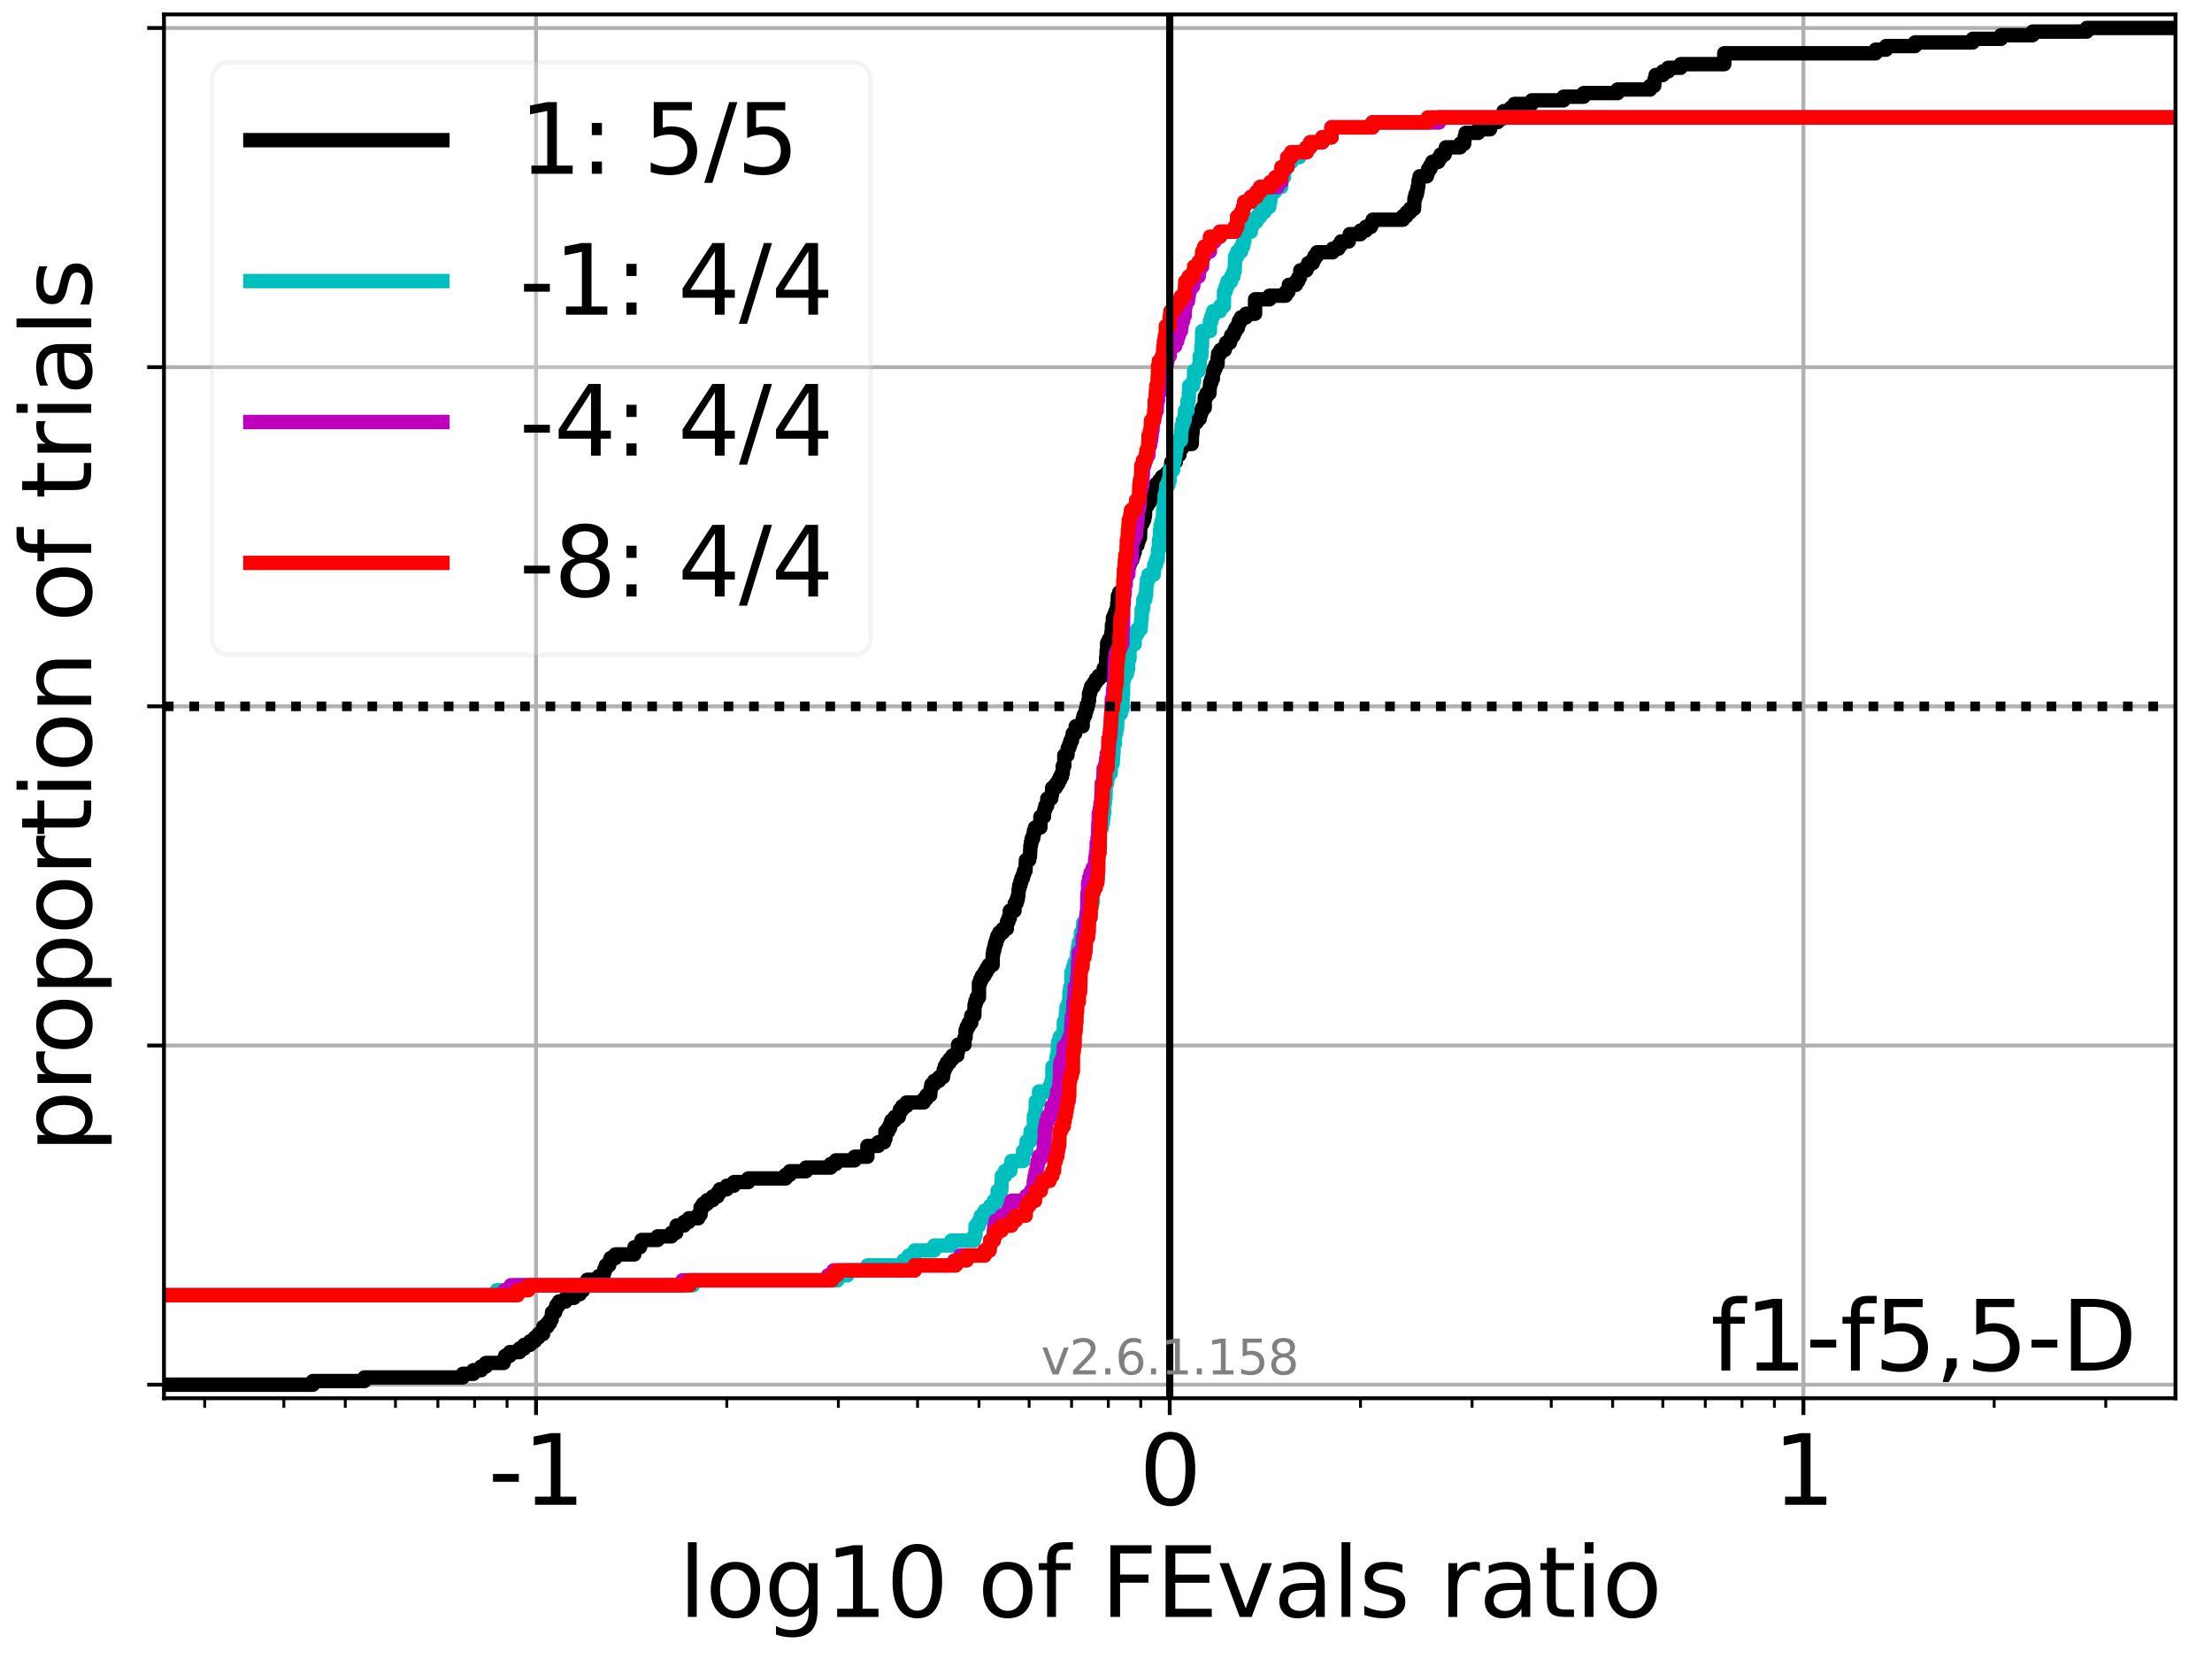 <?xml version="1.0" encoding="utf-8" standalone="no"?>
<!DOCTYPE svg PUBLIC "-//W3C//DTD SVG 1.1//EN"
  "http://www.w3.org/Graphics/SVG/1.1/DTD/svg11.dtd">
<svg xmlns:xlink="http://www.w3.org/1999/xlink" width="460.8pt" height="345.6pt" viewBox="0 0 460.8 345.6" xmlns="http://www.w3.org/2000/svg" version="1.1">
 <defs>
  <style type="text/css">*{stroke-linejoin: round; stroke-linecap: butt}</style>
 </defs>
 <g id="figure_1">
  <g id="patch_1">
   <path d="M 0 345.6 
L 460.8 345.6 
L 460.8 0 
L 0 0 
z
" style="fill: #ffffff"/>
  </g>
  <g id="axes_1">
   <g id="patch_2">
    <path d="M 34.16 291.28 
L 453.192 291.28 
L 453.192 3 
L 34.16 3 
z
" style="fill: #ffffff"/>
   </g>
   <g id="matplotlib.axis_1">
    <g id="xtick_1">
     <g id="line2d_1">
      <path d="M 111.666 291.28 
L 111.666 3 
" clip-path="url(#p77388cdf0f)" style="fill: none; stroke: #b0b0b0; stroke-width: 0.8; stroke-linecap: square"/>
     </g>
     <g id="line2d_2">
      <defs>
       <path id="m8dd60d54db" d="M 0 0 
L 0 3.5 
" style="stroke: #000000; stroke-width: 0.8"/>
      </defs>
      <g>
       <use xlink:href="#m8dd60d54db" x="111.666" y="291.28" style="stroke: #000000; stroke-width: 0.8"/>
      </g>
     </g>
     <g id="text_1">
      <!-- -1 -->
      <g transform="translate(101.696 313.477)scale(0.2 -0.2)">
       <defs>
        <path id="DejaVuSans-2d" d="M 313 2009 
L 1997 2009 
L 1997 1497 
L 313 1497 
L 313 2009 
z
" transform="scale(0.016)"/>
        <path id="DejaVuSans-31" d="M 794 531 
L 1825 531 
L 1825 4091 
L 703 3866 
L 703 4441 
L 1819 4666 
L 2450 4666 
L 2450 531 
L 3481 531 
L 3481 0 
L 794 0 
L 794 531 
z
" transform="scale(0.016)"/>
       </defs>
       <use xlink:href="#DejaVuSans-2d"/>
       <use xlink:href="#DejaVuSans-31" x="36.084"/>
      </g>
     </g>
    </g>
    <g id="xtick_2">
     <g id="line2d_3">
      <path d="M 243.676 291.28 
L 243.676 3 
" clip-path="url(#p77388cdf0f)" style="fill: none; stroke: #b0b0b0; stroke-width: 0.8; stroke-linecap: square"/>
     </g>
     <g id="line2d_4">
      <g>
       <use xlink:href="#m8dd60d54db" x="243.676" y="291.28" style="stroke: #000000; stroke-width: 0.8"/>
      </g>
     </g>
     <g id="text_2">
      <!-- 0 -->
      <g transform="translate(237.314 313.477)scale(0.2 -0.2)">
       <defs>
        <path id="DejaVuSans-30" d="M 2034 4250 
Q 1547 4250 1301 3770 
Q 1056 3291 1056 2328 
Q 1056 1369 1301 889 
Q 1547 409 2034 409 
Q 2525 409 2770 889 
Q 3016 1369 3016 2328 
Q 3016 3291 2770 3770 
Q 2525 4250 2034 4250 
z
M 2034 4750 
Q 2819 4750 3233 4129 
Q 3647 3509 3647 2328 
Q 3647 1150 3233 529 
Q 2819 -91 2034 -91 
Q 1250 -91 836 529 
Q 422 1150 422 2328 
Q 422 3509 836 4129 
Q 1250 4750 2034 4750 
z
" transform="scale(0.016)"/>
       </defs>
       <use xlink:href="#DejaVuSans-30"/>
      </g>
     </g>
    </g>
    <g id="xtick_3">
     <g id="line2d_5">
      <path d="M 375.686 291.28 
L 375.686 3 
" clip-path="url(#p77388cdf0f)" style="fill: none; stroke: #b0b0b0; stroke-width: 0.8; stroke-linecap: square"/>
     </g>
     <g id="line2d_6">
      <g>
       <use xlink:href="#m8dd60d54db" x="375.686" y="291.28" style="stroke: #000000; stroke-width: 0.8"/>
      </g>
     </g>
     <g id="text_3">
      <!-- 1 -->
      <g transform="translate(369.323 313.477)scale(0.2 -0.2)">
       <use xlink:href="#DejaVuSans-31"/>
      </g>
     </g>
    </g>
    <g id="xtick_4">
     <g id="line2d_7">
      <defs>
       <path id="m11e4f49838" d="M 0 0 
L 0 2 
" style="stroke: #000000; stroke-width: 0.6"/>
      </defs>
      <g>
       <use xlink:href="#m11e4f49838" x="42.641" y="291.28" style="stroke: #000000; stroke-width: 0.6"/>
      </g>
     </g>
    </g>
    <g id="xtick_5">
     <g id="line2d_8">
      <g>
       <use xlink:href="#m11e4f49838" x="59.134" y="291.28" style="stroke: #000000; stroke-width: 0.6"/>
      </g>
     </g>
    </g>
    <g id="xtick_6">
     <g id="line2d_9">
      <g>
       <use xlink:href="#m11e4f49838" x="71.927" y="291.28" style="stroke: #000000; stroke-width: 0.6"/>
      </g>
     </g>
    </g>
    <g id="xtick_7">
     <g id="line2d_10">
      <g>
       <use xlink:href="#m11e4f49838" x="82.38" y="291.28" style="stroke: #000000; stroke-width: 0.6"/>
      </g>
     </g>
    </g>
    <g id="xtick_8">
     <g id="line2d_11">
      <g>
       <use xlink:href="#m11e4f49838" x="91.218" y="291.28" style="stroke: #000000; stroke-width: 0.6"/>
      </g>
     </g>
    </g>
    <g id="xtick_9">
     <g id="line2d_12">
      <g>
       <use xlink:href="#m11e4f49838" x="98.873" y="291.28" style="stroke: #000000; stroke-width: 0.6"/>
      </g>
     </g>
    </g>
    <g id="xtick_10">
     <g id="line2d_13">
      <g>
       <use xlink:href="#m11e4f49838" x="105.626" y="291.28" style="stroke: #000000; stroke-width: 0.6"/>
      </g>
     </g>
    </g>
    <g id="xtick_11">
     <g id="line2d_14">
      <g>
       <use xlink:href="#m11e4f49838" x="151.405" y="291.28" style="stroke: #000000; stroke-width: 0.6"/>
      </g>
     </g>
    </g>
    <g id="xtick_12">
     <g id="line2d_15">
      <g>
       <use xlink:href="#m11e4f49838" x="174.651" y="291.28" style="stroke: #000000; stroke-width: 0.6"/>
      </g>
     </g>
    </g>
    <g id="xtick_13">
     <g id="line2d_16">
      <g>
       <use xlink:href="#m11e4f49838" x="191.144" y="291.28" style="stroke: #000000; stroke-width: 0.6"/>
      </g>
     </g>
    </g>
    <g id="xtick_14">
     <g id="line2d_17">
      <g>
       <use xlink:href="#m11e4f49838" x="203.937" y="291.28" style="stroke: #000000; stroke-width: 0.6"/>
      </g>
     </g>
    </g>
    <g id="xtick_15">
     <g id="line2d_18">
      <g>
       <use xlink:href="#m11e4f49838" x="214.39" y="291.28" style="stroke: #000000; stroke-width: 0.6"/>
      </g>
     </g>
    </g>
    <g id="xtick_16">
     <g id="line2d_19">
      <g>
       <use xlink:href="#m11e4f49838" x="223.227" y="291.28" style="stroke: #000000; stroke-width: 0.6"/>
      </g>
     </g>
    </g>
    <g id="xtick_17">
     <g id="line2d_20">
      <g>
       <use xlink:href="#m11e4f49838" x="230.883" y="291.28" style="stroke: #000000; stroke-width: 0.6"/>
      </g>
     </g>
    </g>
    <g id="xtick_18">
     <g id="line2d_21">
      <g>
       <use xlink:href="#m11e4f49838" x="237.636" y="291.28" style="stroke: #000000; stroke-width: 0.6"/>
      </g>
     </g>
    </g>
    <g id="xtick_19">
     <g id="line2d_22">
      <g>
       <use xlink:href="#m11e4f49838" x="283.415" y="291.28" style="stroke: #000000; stroke-width: 0.6"/>
      </g>
     </g>
    </g>
    <g id="xtick_20">
     <g id="line2d_23">
      <g>
       <use xlink:href="#m11e4f49838" x="306.661" y="291.28" style="stroke: #000000; stroke-width: 0.6"/>
      </g>
     </g>
    </g>
    <g id="xtick_21">
     <g id="line2d_24">
      <g>
       <use xlink:href="#m11e4f49838" x="323.154" y="291.28" style="stroke: #000000; stroke-width: 0.6"/>
      </g>
     </g>
    </g>
    <g id="xtick_22">
     <g id="line2d_25">
      <g>
       <use xlink:href="#m11e4f49838" x="335.947" y="291.28" style="stroke: #000000; stroke-width: 0.6"/>
      </g>
     </g>
    </g>
    <g id="xtick_23">
     <g id="line2d_26">
      <g>
       <use xlink:href="#m11e4f49838" x="346.4" y="291.28" style="stroke: #000000; stroke-width: 0.6"/>
      </g>
     </g>
    </g>
    <g id="xtick_24">
     <g id="line2d_27">
      <g>
       <use xlink:href="#m11e4f49838" x="355.237" y="291.28" style="stroke: #000000; stroke-width: 0.6"/>
      </g>
     </g>
    </g>
    <g id="xtick_25">
     <g id="line2d_28">
      <g>
       <use xlink:href="#m11e4f49838" x="362.893" y="291.28" style="stroke: #000000; stroke-width: 0.6"/>
      </g>
     </g>
    </g>
    <g id="xtick_26">
     <g id="line2d_29">
      <g>
       <use xlink:href="#m11e4f49838" x="369.645" y="291.28" style="stroke: #000000; stroke-width: 0.6"/>
      </g>
     </g>
    </g>
    <g id="xtick_27">
     <g id="line2d_30">
      <g>
       <use xlink:href="#m11e4f49838" x="415.425" y="291.28" style="stroke: #000000; stroke-width: 0.6"/>
      </g>
     </g>
    </g>
    <g id="xtick_28">
     <g id="line2d_31">
      <g>
       <use xlink:href="#m11e4f49838" x="438.67" y="291.28" style="stroke: #000000; stroke-width: 0.6"/>
      </g>
     </g>
    </g>
    <g id="text_4">
     <!-- log10 of FEvals ratio -->
     <g transform="translate(141.371 336.833)scale(0.2 -0.2)">
      <defs>
       <path id="DejaVuSans-6c" d="M 603 4863 
L 1178 4863 
L 1178 0 
L 603 0 
L 603 4863 
z
" transform="scale(0.016)"/>
       <path id="DejaVuSans-6f" d="M 1959 3097 
Q 1497 3097 1228 2736 
Q 959 2375 959 1747 
Q 959 1119 1226 758 
Q 1494 397 1959 397 
Q 2419 397 2687 759 
Q 2956 1122 2956 1747 
Q 2956 2369 2687 2733 
Q 2419 3097 1959 3097 
z
M 1959 3584 
Q 2709 3584 3137 3096 
Q 3566 2609 3566 1747 
Q 3566 888 3137 398 
Q 2709 -91 1959 -91 
Q 1206 -91 779 398 
Q 353 888 353 1747 
Q 353 2609 779 3096 
Q 1206 3584 1959 3584 
z
" transform="scale(0.016)"/>
       <path id="DejaVuSans-67" d="M 2906 1791 
Q 2906 2416 2648 2759 
Q 2391 3103 1925 3103 
Q 1463 3103 1205 2759 
Q 947 2416 947 1791 
Q 947 1169 1205 825 
Q 1463 481 1925 481 
Q 2391 481 2648 825 
Q 2906 1169 2906 1791 
z
M 3481 434 
Q 3481 -459 3084 -895 
Q 2688 -1331 1869 -1331 
Q 1566 -1331 1297 -1286 
Q 1028 -1241 775 -1147 
L 775 -588 
Q 1028 -725 1275 -790 
Q 1522 -856 1778 -856 
Q 2344 -856 2625 -561 
Q 2906 -266 2906 331 
L 2906 616 
Q 2728 306 2450 153 
Q 2172 0 1784 0 
Q 1141 0 747 490 
Q 353 981 353 1791 
Q 353 2603 747 3093 
Q 1141 3584 1784 3584 
Q 2172 3584 2450 3431 
Q 2728 3278 2906 2969 
L 2906 3500 
L 3481 3500 
L 3481 434 
z
" transform="scale(0.016)"/>
       <path id="DejaVuSans-20" transform="scale(0.016)"/>
       <path id="DejaVuSans-66" d="M 2375 4863 
L 2375 4384 
L 1825 4384 
Q 1516 4384 1395 4259 
Q 1275 4134 1275 3809 
L 1275 3500 
L 2222 3500 
L 2222 3053 
L 1275 3053 
L 1275 0 
L 697 0 
L 697 3053 
L 147 3053 
L 147 3500 
L 697 3500 
L 697 3744 
Q 697 4328 969 4595 
Q 1241 4863 1831 4863 
L 2375 4863 
z
" transform="scale(0.016)"/>
       <path id="DejaVuSans-46" d="M 628 4666 
L 3309 4666 
L 3309 4134 
L 1259 4134 
L 1259 2759 
L 3109 2759 
L 3109 2228 
L 1259 2228 
L 1259 0 
L 628 0 
L 628 4666 
z
" transform="scale(0.016)"/>
       <path id="DejaVuSans-45" d="M 628 4666 
L 3578 4666 
L 3578 4134 
L 1259 4134 
L 1259 2753 
L 3481 2753 
L 3481 2222 
L 1259 2222 
L 1259 531 
L 3634 531 
L 3634 0 
L 628 0 
L 628 4666 
z
" transform="scale(0.016)"/>
       <path id="DejaVuSans-76" d="M 191 3500 
L 800 3500 
L 1894 563 
L 2988 3500 
L 3597 3500 
L 2284 0 
L 1503 0 
L 191 3500 
z
" transform="scale(0.016)"/>
       <path id="DejaVuSans-61" d="M 2194 1759 
Q 1497 1759 1228 1600 
Q 959 1441 959 1056 
Q 959 750 1161 570 
Q 1363 391 1709 391 
Q 2188 391 2477 730 
Q 2766 1069 2766 1631 
L 2766 1759 
L 2194 1759 
z
M 3341 1997 
L 3341 0 
L 2766 0 
L 2766 531 
Q 2569 213 2275 61 
Q 1981 -91 1556 -91 
Q 1019 -91 701 211 
Q 384 513 384 1019 
Q 384 1609 779 1909 
Q 1175 2209 1959 2209 
L 2766 2209 
L 2766 2266 
Q 2766 2663 2505 2880 
Q 2244 3097 1772 3097 
Q 1472 3097 1187 3025 
Q 903 2953 641 2809 
L 641 3341 
Q 956 3463 1253 3523 
Q 1550 3584 1831 3584 
Q 2591 3584 2966 3190 
Q 3341 2797 3341 1997 
z
" transform="scale(0.016)"/>
       <path id="DejaVuSans-73" d="M 2834 3397 
L 2834 2853 
Q 2591 2978 2328 3040 
Q 2066 3103 1784 3103 
Q 1356 3103 1142 2972 
Q 928 2841 928 2578 
Q 928 2378 1081 2264 
Q 1234 2150 1697 2047 
L 1894 2003 
Q 2506 1872 2764 1633 
Q 3022 1394 3022 966 
Q 3022 478 2636 193 
Q 2250 -91 1575 -91 
Q 1294 -91 989 -36 
Q 684 19 347 128 
L 347 722 
Q 666 556 975 473 
Q 1284 391 1588 391 
Q 1994 391 2212 530 
Q 2431 669 2431 922 
Q 2431 1156 2273 1281 
Q 2116 1406 1581 1522 
L 1381 1569 
Q 847 1681 609 1914 
Q 372 2147 372 2553 
Q 372 3047 722 3315 
Q 1072 3584 1716 3584 
Q 2034 3584 2315 3537 
Q 2597 3491 2834 3397 
z
" transform="scale(0.016)"/>
       <path id="DejaVuSans-72" d="M 2631 2963 
Q 2534 3019 2420 3045 
Q 2306 3072 2169 3072 
Q 1681 3072 1420 2755 
Q 1159 2438 1159 1844 
L 1159 0 
L 581 0 
L 581 3500 
L 1159 3500 
L 1159 2956 
Q 1341 3275 1631 3429 
Q 1922 3584 2338 3584 
Q 2397 3584 2469 3576 
Q 2541 3569 2628 3553 
L 2631 2963 
z
" transform="scale(0.016)"/>
       <path id="DejaVuSans-74" d="M 1172 4494 
L 1172 3500 
L 2356 3500 
L 2356 3053 
L 1172 3053 
L 1172 1153 
Q 1172 725 1289 603 
Q 1406 481 1766 481 
L 2356 481 
L 2356 0 
L 1766 0 
Q 1100 0 847 248 
Q 594 497 594 1153 
L 594 3053 
L 172 3053 
L 172 3500 
L 594 3500 
L 594 4494 
L 1172 4494 
z
" transform="scale(0.016)"/>
       <path id="DejaVuSans-69" d="M 603 3500 
L 1178 3500 
L 1178 0 
L 603 0 
L 603 3500 
z
M 603 4863 
L 1178 4863 
L 1178 4134 
L 603 4134 
L 603 4863 
z
" transform="scale(0.016)"/>
      </defs>
      <use xlink:href="#DejaVuSans-6c"/>
      <use xlink:href="#DejaVuSans-6f" x="27.783"/>
      <use xlink:href="#DejaVuSans-67" x="88.965"/>
      <use xlink:href="#DejaVuSans-31" x="152.441"/>
      <use xlink:href="#DejaVuSans-30" x="216.064"/>
      <use xlink:href="#DejaVuSans-20" x="279.688"/>
      <use xlink:href="#DejaVuSans-6f" x="311.475"/>
      <use xlink:href="#DejaVuSans-66" x="372.656"/>
      <use xlink:href="#DejaVuSans-20" x="407.861"/>
      <use xlink:href="#DejaVuSans-46" x="439.648"/>
      <use xlink:href="#DejaVuSans-45" x="497.168"/>
      <use xlink:href="#DejaVuSans-76" x="560.352"/>
      <use xlink:href="#DejaVuSans-61" x="619.531"/>
      <use xlink:href="#DejaVuSans-6c" x="680.811"/>
      <use xlink:href="#DejaVuSans-73" x="708.594"/>
      <use xlink:href="#DejaVuSans-20" x="760.693"/>
      <use xlink:href="#DejaVuSans-72" x="792.48"/>
      <use xlink:href="#DejaVuSans-61" x="833.594"/>
      <use xlink:href="#DejaVuSans-74" x="894.873"/>
      <use xlink:href="#DejaVuSans-69" x="934.082"/>
      <use xlink:href="#DejaVuSans-6f" x="961.865"/>
     </g>
    </g>
   </g>
   <g id="matplotlib.axis_2">
    <g id="ytick_1">
     <g id="line2d_32">
      <path d="M 34.16 288.454 
L 453.192 288.454 
" clip-path="url(#p77388cdf0f)" style="fill: none; stroke: #b0b0b0; stroke-width: 0.8; stroke-linecap: square"/>
     </g>
     <g id="line2d_33">
      <defs>
       <path id="m46d36bbf9e" d="M 0 0 
L -3.5 0 
" style="stroke: #000000; stroke-width: 0.8"/>
      </defs>
      <g>
       <use xlink:href="#m46d36bbf9e" x="34.16" y="288.454" style="stroke: #000000; stroke-width: 0.8"/>
      </g>
     </g>
    </g>
    <g id="ytick_2">
     <g id="line2d_34">
      <path d="M 34.16 217.797 
L 453.192 217.797 
" clip-path="url(#p77388cdf0f)" style="fill: none; stroke: #b0b0b0; stroke-width: 0.8; stroke-linecap: square"/>
     </g>
     <g id="line2d_35">
      <g>
       <use xlink:href="#m46d36bbf9e" x="34.16" y="217.797" style="stroke: #000000; stroke-width: 0.8"/>
      </g>
     </g>
    </g>
    <g id="ytick_3">
     <g id="line2d_36">
      <path d="M 34.16 147.14 
L 453.192 147.14 
" clip-path="url(#p77388cdf0f)" style="fill: none; stroke: #b0b0b0; stroke-width: 0.8; stroke-linecap: square"/>
     </g>
     <g id="line2d_37">
      <g>
       <use xlink:href="#m46d36bbf9e" x="34.16" y="147.14" style="stroke: #000000; stroke-width: 0.8"/>
      </g>
     </g>
    </g>
    <g id="ytick_4">
     <g id="line2d_38">
      <path d="M 34.16 76.483 
L 453.192 76.483 
" clip-path="url(#p77388cdf0f)" style="fill: none; stroke: #b0b0b0; stroke-width: 0.8; stroke-linecap: square"/>
     </g>
     <g id="line2d_39">
      <g>
       <use xlink:href="#m46d36bbf9e" x="34.16" y="76.483" style="stroke: #000000; stroke-width: 0.8"/>
      </g>
     </g>
    </g>
    <g id="ytick_5">
     <g id="line2d_40">
      <path d="M 34.16 5.826 
L 453.192 5.826 
" clip-path="url(#p77388cdf0f)" style="fill: none; stroke: #b0b0b0; stroke-width: 0.8; stroke-linecap: square"/>
     </g>
     <g id="line2d_41">
      <g>
       <use xlink:href="#m46d36bbf9e" x="34.16" y="5.826" style="stroke: #000000; stroke-width: 0.8"/>
      </g>
     </g>
    </g>
    <g id="text_5">
     <!-- proportion of trials -->
     <g transform="translate(19.001 240.146)rotate(-90)scale(0.2 -0.2)">
      <defs>
       <path id="DejaVuSans-70" d="M 1159 525 
L 1159 -1331 
L 581 -1331 
L 581 3500 
L 1159 3500 
L 1159 2969 
Q 1341 3281 1617 3432 
Q 1894 3584 2278 3584 
Q 2916 3584 3314 3078 
Q 3713 2572 3713 1747 
Q 3713 922 3314 415 
Q 2916 -91 2278 -91 
Q 1894 -91 1617 61 
Q 1341 213 1159 525 
z
M 3116 1747 
Q 3116 2381 2855 2742 
Q 2594 3103 2138 3103 
Q 1681 3103 1420 2742 
Q 1159 2381 1159 1747 
Q 1159 1113 1420 752 
Q 1681 391 2138 391 
Q 2594 391 2855 752 
Q 3116 1113 3116 1747 
z
" transform="scale(0.016)"/>
       <path id="DejaVuSans-6e" d="M 3513 2113 
L 3513 0 
L 2938 0 
L 2938 2094 
Q 2938 2591 2744 2837 
Q 2550 3084 2163 3084 
Q 1697 3084 1428 2787 
Q 1159 2491 1159 1978 
L 1159 0 
L 581 0 
L 581 3500 
L 1159 3500 
L 1159 2956 
Q 1366 3272 1645 3428 
Q 1925 3584 2291 3584 
Q 2894 3584 3203 3211 
Q 3513 2838 3513 2113 
z
" transform="scale(0.016)"/>
      </defs>
      <use xlink:href="#DejaVuSans-70"/>
      <use xlink:href="#DejaVuSans-72" x="63.477"/>
      <use xlink:href="#DejaVuSans-6f" x="102.34"/>
      <use xlink:href="#DejaVuSans-70" x="163.521"/>
      <use xlink:href="#DejaVuSans-6f" x="226.998"/>
      <use xlink:href="#DejaVuSans-72" x="288.18"/>
      <use xlink:href="#DejaVuSans-74" x="329.293"/>
      <use xlink:href="#DejaVuSans-69" x="368.502"/>
      <use xlink:href="#DejaVuSans-6f" x="396.285"/>
      <use xlink:href="#DejaVuSans-6e" x="457.467"/>
      <use xlink:href="#DejaVuSans-20" x="520.846"/>
      <use xlink:href="#DejaVuSans-6f" x="552.633"/>
      <use xlink:href="#DejaVuSans-66" x="613.814"/>
      <use xlink:href="#DejaVuSans-20" x="649.02"/>
      <use xlink:href="#DejaVuSans-74" x="680.807"/>
      <use xlink:href="#DejaVuSans-72" x="720.016"/>
      <use xlink:href="#DejaVuSans-69" x="761.129"/>
      <use xlink:href="#DejaVuSans-61" x="788.912"/>
      <use xlink:href="#DejaVuSans-6c" x="850.191"/>
      <use xlink:href="#DejaVuSans-73" x="877.975"/>
     </g>
    </g>
   </g>
   <g id="line2d_42">
    <path d="M 34.16 288.454 
L 65.175 288.454 
L 65.175 287.7 
L 75.907 287.7 
L 75.907 286.946 
L 96.409 286.946 
L 96.409 286.193 
L 98.614 286.193 
L 98.614 285.439 
L 100.214 285.439 
L 100.214 284.685 
L 101.214 284.685 
L 101.214 283.932 
L 104.914 283.932 
L 104.914 283.178 
L 105.246 283.178 
L 105.246 282.424 
L 106.202 282.424 
L 106.202 281.671 
L 108.214 281.671 
L 108.214 280.917 
L 109.199 280.917 
L 109.199 280.163 
L 110.408 280.163 
L 110.408 279.41 
L 111.393 279.41 
L 111.393 278.656 
L 112.143 278.656 
L 112.143 277.902 
L 113.127 277.902 
L 113.182 276.395 
L 114.01 276.395 
L 114.01 275.641 
L 114.564 275.641 
L 114.564 274.888 
L 114.922 274.888 
L 114.995 273.38 
L 115.643 273.38 
L 115.643 272.627 
L 115.907 272.627 
L 115.907 271.873 
L 116.444 271.873 
L 116.444 271.119 
L 117.837 271.119 
L 117.837 270.366 
L 119.572 270.366 
L 119.572 269.612 
L 120.763 269.612 
L 120.763 268.858 
L 121.439 268.858 
L 121.439 268.105 
L 121.748 268.105 
L 121.748 267.351 
L 122.351 267.351 
L 122.351 266.597 
L 124.708 266.597 
L 124.708 265.844 
L 125.692 265.844 
L 125.692 265.09 
L 125.915 265.09 
L 125.915 264.336 
L 126.212 264.336 
L 126.212 263.583 
L 126.899 263.583 
L 126.899 262.829 
L 127.197 262.829 
L 127.197 262.075 
L 128.192 262.075 
L 128.192 261.321 
L 132.137 261.321 
L 132.172 259.814 
L 133.344 259.814 
L 133.344 259.06 
L 133.641 259.06 
L 133.641 258.307 
L 136.997 258.307 
L 136.997 257.553 
L 139.89 257.553 
L 139.89 256.799 
L 140.874 256.799 
L 140.952 255.292 
L 142.52 255.292 
L 142.52 254.538 
L 143.504 254.538 
L 143.504 253.785 
L 145.46 253.785 
L 145.46 253.031 
L 145.941 253.031 
L 145.941 251.524 
L 146.445 251.524 
L 146.445 250.77 
L 147.319 250.77 
L 147.319 250.016 
L 148.459 250.016 
L 148.459 249.263 
L 149.444 249.263 
L 149.444 248.509 
L 149.949 248.509 
L 149.949 247.755 
L 151.405 247.755 
L 151.405 247.002 
L 152.889 247.002 
L 152.889 246.248 
L 155.888 246.248 
L 155.888 245.494 
L 163.665 245.494 
L 163.665 244.741 
L 164.534 244.741 
L 164.534 243.987 
L 167.898 243.987 
L 167.898 243.233 
L 173.036 243.233 
L 173.036 242.48 
L 174.118 242.48 
L 174.118 241.726 
L 178.024 241.726 
L 178.024 240.972 
L 180.691 240.972 
L 180.691 238.711 
L 182.948 238.711 
L 182.948 237.958 
L 184.167 237.958 
L 184.167 237.204 
L 184.452 237.204 
L 184.452 235.697 
L 185.036 235.697 
L 185.036 234.943 
L 185.432 234.943 
L 185.432 234.189 
L 185.68 234.189 
L 185.68 233.436 
L 186.372 233.436 
L 186.372 232.682 
L 187.242 232.682 
L 187.242 231.928 
L 187.444 231.928 
L 187.444 231.175 
L 187.972 231.175 
L 187.972 230.421 
L 188.842 230.421 
L 188.842 229.667 
L 192.432 229.667 
L 192.432 228.914 
L 193.005 228.914 
L 193.005 228.16 
L 193.777 228.16 
L 193.874 226.653 
L 194.026 226.653 
L 194.026 225.899 
L 194.62 225.899 
L 194.62 225.145 
L 195.625 225.145 
L 195.625 224.392 
L 196.452 224.392 
L 196.452 223.638 
L 196.58 223.638 
L 196.58 222.884 
L 196.825 222.884 
L 196.825 222.13 
L 197.23 222.13 
L 197.23 221.377 
L 197.818 221.377 
L 197.818 220.623 
L 198.425 220.623 
L 198.425 219.869 
L 199.423 219.869 
L 199.423 219.116 
L 199.553 219.116 
L 199.592 217.608 
L 200.925 217.608 
L 200.94 216.101 
L 201.15 216.101 
L 201.158 214.594 
L 201.421 214.594 
L 201.421 213.84 
L 201.81 213.84 
L 201.81 213.086 
L 202.322 213.086 
L 202.332 211.579 
L 202.957 211.579 
L 203.026 209.318 
L 203.191 209.318 
L 203.191 208.564 
L 203.457 208.564 
L 203.457 207.811 
L 203.937 207.811 
L 203.937 204.796 
L 204.202 204.796 
L 204.202 204.042 
L 204.544 204.042 
L 204.544 203.289 
L 205.071 203.289 
L 205.071 202.535 
L 205.485 202.535 
L 205.485 201.781 
L 205.954 201.781 
L 205.954 201.028 
L 206.781 201.028 
L 206.807 198.767 
L 206.917 198.767 
L 206.917 198.013 
L 207.107 198.013 
L 207.107 197.259 
L 207.28 197.259 
L 207.28 196.506 
L 207.529 196.506 
L 207.529 195.752 
L 207.761 195.752 
L 207.761 194.998 
L 208.173 194.998 
L 208.173 194.245 
L 208.926 194.245 
L 208.926 193.491 
L 209.736 193.491 
L 209.778 191.984 
L 210.083 191.984 
L 210.083 191.23 
L 210.365 191.23 
L 210.365 189.723 
L 211.345 189.723 
L 211.393 188.215 
L 211.753 188.215 
L 211.753 187.462 
L 212.003 187.462 
L 212.003 186.708 
L 212.118 186.708 
L 212.226 185.2 
L 212.324 185.2 
L 212.324 184.447 
L 212.565 184.447 
L 212.565 183.693 
L 212.775 183.693 
L 212.775 182.939 
L 213.095 182.939 
L 213.095 182.186 
L 213.325 182.186 
L 213.325 181.432 
L 213.623 181.432 
L 213.723 179.171 
L 214.39 179.171 
L 214.39 178.417 
L 214.557 178.417 
L 214.655 176.156 
L 214.772 176.156 
L 214.772 175.403 
L 214.93 175.403 
L 214.93 174.649 
L 215.228 174.649 
L 215.228 173.895 
L 215.372 173.895 
L 215.372 173.142 
L 215.622 173.142 
L 215.622 172.388 
L 216.73 172.388 
L 216.73 170.127 
L 217.479 170.127 
L 217.569 168.62 
L 217.763 168.62 
L 217.763 167.866 
L 218.136 167.866 
L 218.176 166.359 
L 218.989 166.359 
L 218.989 165.605 
L 219.127 165.605 
L 219.188 164.098 
L 219.93 164.098 
L 219.93 163.344 
L 220.43 163.344 
L 220.43 162.59 
L 220.8 162.59 
L 220.8 161.837 
L 221.188 161.837 
L 221.188 161.083 
L 221.394 161.083 
L 221.394 159.576 
L 221.719 159.576 
L 221.719 157.315 
L 222.374 157.315 
L 222.442 155.807 
L 222.746 155.807 
L 222.746 155.054 
L 222.995 155.054 
L 222.995 154.3 
L 223.318 154.3 
L 223.318 153.546 
L 223.462 153.546 
L 223.462 152.793 
L 223.979 152.793 
L 223.979 152.039 
L 224.103 152.039 
L 224.103 151.285 
L 225.54 151.285 
L 225.54 149.778 
L 225.729 149.778 
L 225.729 149.024 
L 226.069 149.024 
L 226.069 148.271 
L 226.266 148.271 
L 226.266 147.517 
L 226.52 147.517 
L 226.52 146.763 
L 226.714 146.763 
L 226.714 146.009 
L 226.858 146.009 
L 226.858 144.502 
L 227.081 144.502 
L 227.081 143.748 
L 227.3 143.748 
L 227.3 142.995 
L 227.838 142.995 
L 227.838 142.241 
L 228.276 142.241 
L 228.276 141.487 
L 228.905 141.487 
L 228.905 140.734 
L 229.85 140.734 
L 229.93 139.226 
L 230.383 139.226 
L 230.437 136.965 
L 230.502 136.965 
L 230.542 135.458 
L 230.639 135.458 
L 230.639 133.951 
L 230.982 133.951 
L 230.982 133.197 
L 231.432 133.197 
L 231.535 131.69 
L 231.62 131.69 
L 231.639 130.182 
L 231.847 130.182 
L 231.847 128.675 
L 232.171 128.675 
L 232.171 127.921 
L 232.454 127.921 
L 232.454 127.168 
L 232.691 127.168 
L 232.749 125.66 
L 232.827 125.66 
L 232.87 124.153 
L 233.158 124.153 
L 233.158 123.399 
L 234.147 123.399 
L 234.2 119.631 
L 234.396 119.631 
L 234.476 118.124 
L 235.167 118.124 
L 235.167 117.37 
L 235.455 117.37 
L 235.455 116.616 
L 235.87 116.616 
L 235.87 115.863 
L 236.112 115.863 
L 236.112 115.109 
L 236.368 115.109 
L 236.405 113.602 
L 236.95 113.602 
L 236.95 112.848 
L 237.164 112.848 
L 237.164 112.094 
L 237.475 112.094 
L 237.527 109.833 
L 237.606 109.833 
L 237.606 109.08 
L 238.005 109.08 
L 238.005 108.326 
L 238.339 108.326 
L 238.339 107.572 
L 238.508 107.572 
L 238.599 105.311 
L 239.074 105.311 
L 239.074 104.557 
L 239.579 104.557 
L 239.579 103.804 
L 239.731 103.804 
L 239.731 103.05 
L 239.962 103.05 
L 239.962 102.296 
L 240.783 102.296 
L 240.879 100.789 
L 241.52 100.789 
L 241.52 100.035 
L 242.079 100.035 
L 242.079 99.282 
L 243.037 99.282 
L 243.037 98.528 
L 243.676 98.528 
L 243.676 97.774 
L 243.94 97.774 
L 244.006 96.267 
L 244.936 96.267 
L 245.025 94.76 
L 245.698 94.76 
L 245.698 94.006 
L 245.855 94.006 
L 245.855 93.252 
L 246.343 93.252 
L 246.343 92.499 
L 248.265 92.499 
L 248.34 90.238 
L 248.413 90.238 
L 248.479 88.73 
L 248.664 88.73 
L 248.664 87.977 
L 249.32 87.977 
L 249.32 87.223 
L 249.937 87.223 
L 249.937 86.469 
L 250.124 86.469 
L 250.124 85.716 
L 250.429 85.716 
L 250.429 84.962 
L 250.966 84.962 
L 250.973 82.701 
L 251.332 82.701 
L 251.332 81.947 
L 251.946 81.947 
L 252.032 80.44 
L 252.098 80.44 
L 252.098 79.686 
L 252.355 79.686 
L 252.355 78.933 
L 252.652 78.933 
L 252.652 77.425 
L 252.935 77.425 
L 252.935 76.672 
L 253.253 76.672 
L 253.253 75.918 
L 253.632 75.918 
L 253.672 74.411 
L 253.76 74.411 
L 253.76 73.657 
L 254.234 73.657 
L 254.234 72.903 
L 255.142 72.903 
L 255.142 72.15 
L 255.417 72.15 
L 255.417 71.396 
L 256.214 71.396 
L 256.214 70.642 
L 256.469 70.642 
L 256.469 69.888 
L 257.012 69.888 
L 257.012 69.135 
L 257.344 69.135 
L 257.344 68.381 
L 257.849 68.381 
L 257.849 67.627 
L 258.084 67.627 
L 258.084 66.874 
L 258.506 66.874 
L 258.506 66.12 
L 259.558 66.12 
L 259.558 65.366 
L 261.458 65.366 
L 261.458 62.352 
L 264.473 62.352 
L 264.473 61.598 
L 267.825 61.598 
L 267.825 60.844 
L 268.373 60.844 
L 268.373 60.091 
L 268.493 60.091 
L 268.493 59.337 
L 269.963 59.337 
L 269.963 58.583 
L 270.451 58.583 
L 270.451 57.83 
L 270.807 57.83 
L 270.873 56.322 
L 272.137 56.322 
L 272.137 55.569 
L 272.519 55.569 
L 272.519 54.815 
L 273.481 54.815 
L 273.481 54.061 
L 273.838 54.061 
L 273.838 53.308 
L 274.378 53.308 
L 274.378 52.554 
L 277.619 52.554 
L 277.619 51.8 
L 278.826 51.8 
L 278.826 51.047 
L 279.366 51.047 
L 279.366 50.293 
L 280.975 50.293 
L 280.975 49.539 
L 281.166 49.539 
L 281.166 48.786 
L 283.415 48.786 
L 283.415 48.032 
L 284.507 48.032 
L 284.507 47.278 
L 285.579 47.278 
L 285.579 46.525 
L 285.963 46.525 
L 285.963 45.771 
L 292.253 45.771 
L 292.253 45.017 
L 292.992 45.017 
L 292.992 44.264 
L 293.713 44.264 
L 293.713 43.51 
L 294.566 43.51 
L 294.675 41.249 
L 294.865 41.249 
L 294.865 40.495 
L 295.156 40.495 
L 295.156 39.742 
L 295.319 39.742 
L 295.319 38.988 
L 295.435 38.988 
L 295.544 37.481 
L 295.734 37.481 
L 295.734 36.727 
L 297.241 36.727 
L 297.241 35.973 
L 297.494 35.973 
L 297.494 35.22 
L 297.945 35.22 
L 297.945 34.466 
L 298.363 34.466 
L 298.363 33.712 
L 299.632 33.712 
L 299.632 32.959 
L 300.082 32.959 
L 300.082 32.205 
L 300.951 32.205 
L 300.951 31.451 
L 301.196 31.451 
L 301.196 30.697 
L 304.165 30.697 
L 304.165 29.944 
L 305.018 29.944 
L 305.127 28.436 
L 305.318 28.436 
L 305.318 27.683 
L 307.947 27.683 
L 307.947 26.929 
L 310.405 26.929 
L 310.405 26.175 
L 310.535 26.175 
L 310.535 25.422 
L 312.01 25.422 
L 312.01 24.668 
L 313.139 24.668 
L 313.22 23.161 
L 314.744 23.161 
L 314.744 22.407 
L 315.498 22.407 
L 315.498 21.653 
L 319.105 21.653 
L 319.105 20.9 
L 325.702 20.9 
L 325.702 20.146 
L 329.906 20.146 
L 329.906 19.392 
L 336.98 19.392 
L 336.98 18.639 
L 343.745 18.639 
L 343.745 17.885 
L 344.598 17.885 
L 344.707 16.378 
L 344.898 16.378 
L 344.898 15.624 
L 346.4 15.624 
L 346.4 14.87 
L 347.527 14.87 
L 347.527 14.117 
L 350.115 14.117 
L 350.115 13.363 
L 359.193 13.363 
L 359.193 11.102 
L 390.727 11.102 
L 390.727 10.348 
L 392.891 10.348 
L 392.891 9.595 
L 398.932 9.595 
L 398.932 8.841 
L 410.955 8.841 
L 410.955 8.087 
L 416.84 8.087 
L 416.84 7.334 
L 423.437 7.334 
L 423.437 6.58 
L 434.715 6.58 
L 434.715 5.826 
L 453.192 5.826 
L 453.192 5.826 
" clip-path="url(#p77388cdf0f)" style="fill: none; stroke: #000000; stroke-width: 3; stroke-linecap: square"/>
   </g>
   <g id="line2d_43">
    <path clip-path="url(#p77388cdf0f)" style="fill: none; stroke: #000000; stroke-width: 3; stroke-linecap: square"/>
   </g>
   <g id="line2d_44">
    <path d="M 34.16 269.819 
L 103.503 269.819 
L 103.503 268.784 
L 107.103 268.784 
L 107.103 267.748 
L 144.347 267.748 
L 144.347 266.713 
L 174.469 266.713 
L 174.469 265.678 
L 176.515 265.678 
L 176.515 264.643 
L 180.691 264.643 
L 180.691 263.607 
L 188.246 263.607 
L 188.246 262.572 
L 189.333 262.572 
L 189.333 261.537 
L 190.544 261.537 
L 190.544 260.502 
L 194.603 260.502 
L 194.603 259.466 
L 198.204 259.466 
L 198.204 258.431 
L 202.885 258.431 
L 202.885 257.396 
L 203.221 257.396 
L 203.234 255.325 
L 203.937 255.325 
L 203.937 254.29 
L 204.331 254.29 
L 204.331 253.255 
L 205.119 253.255 
L 205.119 252.219 
L 206.277 252.219 
L 206.277 251.184 
L 207.037 251.184 
L 207.037 250.149 
L 207.814 250.149 
L 207.814 248.078 
L 208.569 248.078 
L 208.652 246.008 
L 208.681 246.008 
L 208.681 244.973 
L 209.349 244.973 
L 209.349 243.937 
L 210.459 243.937 
L 210.459 242.902 
L 210.69 242.902 
L 210.69 241.867 
L 213.124 241.867 
L 213.124 239.796 
L 213.789 239.796 
L 213.86 237.726 
L 214.653 237.726 
L 214.697 235.655 
L 215.368 235.655 
L 215.37 232.549 
L 215.634 232.549 
L 215.634 231.514 
L 215.767 231.514 
L 215.767 229.444 
L 216.455 229.444 
L 216.455 227.373 
L 218.633 227.373 
L 218.633 226.338 
L 219.009 226.338 
L 219.009 225.303 
L 219.215 225.303 
L 219.252 222.197 
L 219.989 222.197 
L 220.075 220.126 
L 220.326 220.126 
L 220.43 217.02 
L 220.781 217.02 
L 220.781 215.985 
L 221.498 215.985 
L 221.498 214.95 
L 221.612 214.95 
L 221.624 212.879 
L 222.045 212.879 
L 222.054 210.809 
L 222.173 210.809 
L 222.173 209.774 
L 222.603 209.774 
L 222.603 208.738 
L 222.771 208.738 
L 222.774 206.668 
L 222.944 206.668 
L 222.944 205.632 
L 223.165 205.632 
L 223.227 202.527 
L 223.53 202.527 
L 223.53 201.491 
L 223.864 201.491 
L 223.864 200.456 
L 224.276 200.456 
L 224.386 198.386 
L 224.563 198.386 
L 224.563 197.35 
L 224.743 197.35 
L 224.743 196.315 
L 225.138 196.315 
L 225.182 194.245 
L 225.568 194.245 
L 225.66 192.174 
L 226.187 192.174 
L 226.187 191.139 
L 227.183 191.139 
L 227.274 189.068 
L 227.402 189.068 
L 227.402 188.033 
L 227.63 188.033 
L 227.731 184.927 
L 227.752 184.927 
L 227.752 183.892 
L 227.985 183.892 
L 227.985 182.857 
L 228.717 182.857 
L 228.798 178.716 
L 228.871 178.716 
L 228.902 176.645 
L 229.072 176.645 
L 229.118 172.504 
L 229.523 172.504 
L 229.523 171.469 
L 229.727 171.469 
L 229.727 170.433 
L 229.855 170.433 
L 229.855 169.398 
L 230.008 169.398 
L 230.008 167.328 
L 230.171 167.328 
L 230.171 166.292 
L 230.283 166.292 
L 230.356 163.187 
L 230.647 163.187 
L 230.647 162.151 
L 230.814 162.151 
L 230.814 161.116 
L 231.364 161.116 
L 231.419 159.046 
L 231.789 159.046 
L 231.898 156.975 
L 231.957 156.975 
L 231.957 154.904 
L 232.26 154.904 
L 232.26 152.834 
L 232.506 152.834 
L 232.506 151.799 
L 232.694 151.799 
L 232.797 148.693 
L 233.486 148.693 
L 233.486 147.658 
L 233.824 147.658 
L 233.875 144.552 
L 233.935 144.552 
L 233.983 141.446 
L 234.203 141.446 
L 234.203 140.411 
L 234.76 140.411 
L 234.76 139.376 
L 234.999 139.376 
L 235.004 137.305 
L 235.285 137.305 
L 235.285 135.234 
L 235.447 135.234 
L 235.447 134.199 
L 236.372 134.199 
L 236.372 132.129 
L 236.923 132.129 
L 236.923 131.093 
L 237.618 131.093 
L 237.725 129.023 
L 237.828 129.023 
L 237.843 126.952 
L 238.105 126.952 
L 238.177 124.882 
L 238.597 124.882 
L 238.597 123.847 
L 238.768 123.847 
L 238.812 121.776 
L 238.939 121.776 
L 238.939 120.741 
L 239.264 120.741 
L 239.264 119.705 
L 240.352 119.705 
L 240.457 117.635 
L 240.827 117.635 
L 240.827 116.6 
L 241.175 116.6 
L 241.236 114.529 
L 241.436 114.529 
L 241.438 112.459 
L 241.607 112.459 
L 241.655 110.388 
L 241.778 110.388 
L 241.778 109.353 
L 242.061 109.353 
L 242.061 108.318 
L 242.269 108.318 
L 242.314 106.247 
L 242.469 106.247 
L 242.469 105.212 
L 242.618 105.212 
L 242.624 103.141 
L 242.851 103.141 
L 242.851 102.106 
L 242.973 102.106 
L 242.973 101.071 
L 243.401 101.071 
L 243.401 100.035 
L 243.676 100.035 
L 243.676 97.965 
L 244.367 97.965 
L 244.367 96.93 
L 244.494 96.93 
L 244.494 95.894 
L 244.715 95.894 
L 244.715 94.859 
L 244.866 94.859 
L 244.866 93.824 
L 245.054 93.824 
L 245.054 92.789 
L 245.247 92.789 
L 245.247 91.753 
L 246.016 91.753 
L 246.058 89.683 
L 246.164 89.683 
L 246.164 88.648 
L 246.407 88.648 
L 246.407 87.612 
L 246.776 87.612 
L 246.862 85.542 
L 247.376 85.542 
L 247.376 83.471 
L 247.631 83.471 
L 247.725 80.365 
L 248.558 80.365 
L 248.558 79.33 
L 248.753 79.33 
L 248.753 77.26 
L 249.716 77.26 
L 249.716 76.224 
L 249.925 76.224 
L 249.925 74.154 
L 250.273 74.154 
L 250.273 72.083 
L 250.401 72.083 
L 250.429 68.977 
L 252.044 68.977 
L 252.044 66.907 
L 252.365 66.907 
L 252.365 65.872 
L 252.713 65.872 
L 252.713 64.836 
L 254.129 64.836 
L 254.129 63.801 
L 254.957 63.801 
L 254.991 60.695 
L 255.339 60.695 
L 255.339 59.66 
L 255.693 59.66 
L 255.693 58.625 
L 256.485 58.625 
L 256.485 57.59 
L 256.953 57.59 
L 256.953 56.554 
L 257.203 56.554 
L 257.302 53.448 
L 257.729 53.448 
L 257.729 52.413 
L 258.554 52.413 
L 258.554 51.378 
L 258.962 51.378 
L 258.962 50.343 
L 259.206 50.343 
L 259.206 48.272 
L 260.577 48.272 
L 260.577 47.237 
L 260.842 47.237 
L 260.842 46.202 
L 261.74 46.202 
L 261.74 45.166 
L 262.51 45.166 
L 262.51 44.131 
L 263.456 44.131 
L 263.456 43.096 
L 264.435 43.096 
L 264.435 42.061 
L 264.606 42.061 
L 264.606 41.025 
L 264.777 41.025 
L 264.777 39.99 
L 265.57 39.99 
L 265.57 38.955 
L 266.922 38.955 
L 266.922 36.884 
L 267.493 36.884 
L 267.493 35.849 
L 267.616 35.849 
L 267.616 34.814 
L 268.182 34.814 
L 268.182 33.778 
L 269.007 33.778 
L 269.007 32.743 
L 270.704 32.743 
L 270.704 31.708 
L 272.193 31.708 
L 272.193 30.673 
L 272.962 30.673 
L 272.962 29.637 
L 275.455 29.637 
L 275.455 28.602 
L 277.374 28.602 
L 277.374 26.532 
L 285.908 26.532 
L 285.908 25.496 
L 299.782 25.496 
L 299.782 24.461 
L 453.192 24.461 
L 453.192 24.461 
" clip-path="url(#p77388cdf0f)" style="fill: none; stroke: #00bfbf; stroke-width: 3; stroke-linecap: square"/>
   </g>
   <g id="line2d_45">
    <path clip-path="url(#p77388cdf0f)" style="fill: none; stroke: #00bfbf; stroke-width: 3; stroke-linecap: square"/>
   </g>
   <g id="line2d_46">
    <path d="M 34.16 269.819 
L 105.155 269.819 
L 105.155 268.784 
L 106.417 268.784 
L 106.417 267.748 
L 142.182 267.748 
L 142.182 266.713 
L 172.496 266.713 
L 172.496 265.678 
L 173.656 265.678 
L 173.656 264.643 
L 190.544 264.643 
L 190.544 263.607 
L 198.807 263.607 
L 198.807 262.572 
L 200.069 262.572 
L 200.069 261.537 
L 205.119 261.537 
L 205.119 260.502 
L 206.107 260.502 
L 206.107 259.466 
L 206.277 259.466 
L 206.277 258.431 
L 206.953 258.431 
L 207.037 256.36 
L 207.131 256.36 
L 207.131 255.325 
L 207.413 255.325 
L 207.413 254.29 
L 208.652 254.29 
L 208.652 253.255 
L 209.902 253.255 
L 209.902 252.219 
L 210.432 252.219 
L 210.432 251.184 
L 210.69 251.184 
L 210.69 250.149 
L 213.789 250.149 
L 213.789 249.114 
L 214.769 249.114 
L 214.769 248.078 
L 215.281 248.078 
L 215.373 246.008 
L 215.536 246.008 
L 215.536 244.973 
L 215.767 244.973 
L 215.767 243.937 
L 215.978 243.937 
L 215.978 242.902 
L 216.156 242.902 
L 216.156 241.867 
L 216.46 241.867 
L 216.46 240.832 
L 217.346 240.832 
L 217.451 238.761 
L 217.494 238.761 
L 217.494 237.726 
L 217.642 237.726 
L 217.642 235.655 
L 217.763 235.655 
L 217.763 234.62 
L 217.941 234.62 
L 217.941 233.585 
L 218.265 233.585 
L 218.265 232.549 
L 218.928 232.549 
L 218.928 231.514 
L 219.101 231.514 
L 219.101 230.479 
L 219.71 230.479 
L 219.71 229.444 
L 220.101 229.444 
L 220.101 228.408 
L 220.223 228.408 
L 220.223 227.373 
L 220.668 227.373 
L 220.713 225.303 
L 220.804 225.303 
L 220.846 222.197 
L 220.946 222.197 
L 220.946 221.161 
L 221.401 221.161 
L 221.401 220.126 
L 221.612 220.126 
L 221.615 218.056 
L 222.393 218.056 
L 222.393 217.02 
L 222.771 217.02 
L 222.771 215.985 
L 223.134 215.985 
L 223.227 212.879 
L 223.268 212.879 
L 223.268 211.844 
L 223.53 211.844 
L 223.618 208.738 
L 223.78 208.738 
L 223.851 206.668 
L 223.906 206.668 
L 223.906 205.632 
L 224.329 205.632 
L 224.386 203.562 
L 224.545 203.562 
L 224.579 200.456 
L 224.743 200.456 
L 224.743 198.386 
L 225.488 198.386 
L 225.568 195.28 
L 225.888 195.28 
L 225.952 193.209 
L 226.054 193.209 
L 226.054 192.174 
L 226.346 192.174 
L 226.372 190.104 
L 226.464 190.104 
L 226.552 185.962 
L 226.668 185.962 
L 226.668 183.892 
L 226.894 183.892 
L 226.894 182.857 
L 227.183 182.857 
L 227.183 181.821 
L 227.643 181.821 
L 227.643 180.786 
L 228.127 180.786 
L 228.157 178.716 
L 228.305 178.716 
L 228.305 177.68 
L 228.453 177.68 
L 228.453 175.61 
L 228.634 175.61 
L 228.634 174.575 
L 228.754 174.575 
L 228.798 171.469 
L 228.881 171.469 
L 228.896 169.398 
L 229.126 169.398 
L 229.126 168.363 
L 229.251 168.363 
L 229.251 167.328 
L 229.394 167.328 
L 229.448 165.257 
L 229.52 165.257 
L 229.523 163.187 
L 229.83 163.187 
L 229.912 160.081 
L 230.283 160.081 
L 230.283 159.046 
L 230.429 159.046 
L 230.429 158.01 
L 230.573 158.01 
L 230.573 156.975 
L 230.911 156.975 
L 230.996 154.904 
L 231.061 154.904 
L 231.061 153.869 
L 231.21 153.869 
L 231.21 152.834 
L 231.358 152.834 
L 231.464 148.693 
L 231.564 148.693 
L 231.615 145.587 
L 231.836 145.587 
L 231.898 143.517 
L 232.029 143.517 
L 232.129 141.446 
L 232.159 141.446 
L 232.26 138.34 
L 232.293 138.34 
L 232.377 136.27 
L 232.817 136.27 
L 232.817 135.234 
L 233.355 135.234 
L 233.355 134.199 
L 233.816 134.199 
L 233.875 131.093 
L 233.935 131.093 
L 233.996 125.917 
L 234.078 125.917 
L 234.144 123.847 
L 234.292 123.847 
L 234.292 121.776 
L 234.52 121.776 
L 234.52 119.705 
L 235.034 119.705 
L 235.14 116.6 
L 235.728 116.6 
L 235.834 112.459 
L 236.241 112.459 
L 236.241 111.423 
L 236.671 111.423 
L 236.751 109.353 
L 236.849 109.353 
L 236.849 108.318 
L 236.97 108.318 
L 236.983 106.247 
L 237.238 106.247 
L 237.238 105.212 
L 237.419 105.212 
L 237.454 102.106 
L 237.706 102.106 
L 237.706 101.071 
L 237.964 101.071 
L 238.045 99 
L 238.077 99 
L 238.105 96.93 
L 238.411 96.93 
L 238.411 95.894 
L 238.692 95.894 
L 238.692 94.859 
L 239.224 94.859 
L 239.264 92.789 
L 239.6 92.789 
L 239.6 91.753 
L 239.783 91.753 
L 239.783 90.718 
L 239.917 90.718 
L 239.917 89.683 
L 240.079 89.683 
L 240.167 87.612 
L 240.399 87.612 
L 240.399 86.577 
L 240.635 86.577 
L 240.635 85.542 
L 240.979 85.542 
L 241.007 83.471 
L 241.236 83.471 
L 241.236 81.401 
L 241.906 81.401 
L 241.906 80.365 
L 242.061 80.365 
L 242.061 79.33 
L 242.469 79.33 
L 242.469 78.295 
L 242.851 78.295 
L 242.851 76.224 
L 243.009 76.224 
L 243.009 75.189 
L 243.212 75.189 
L 243.212 74.154 
L 243.676 74.154 
L 243.676 72.083 
L 244.81 72.083 
L 244.81 71.048 
L 245.247 71.048 
L 245.247 70.013 
L 245.538 70.013 
L 245.538 68.977 
L 246.016 68.977 
L 246.016 67.942 
L 246.142 67.942 
L 246.142 66.907 
L 246.447 66.907 
L 246.447 65.872 
L 246.776 65.872 
L 246.862 63.801 
L 247.014 63.801 
L 247.014 62.766 
L 247.482 62.766 
L 247.482 61.731 
L 247.631 61.731 
L 247.631 60.695 
L 247.853 60.695 
L 247.853 59.66 
L 248.558 59.66 
L 248.558 58.625 
L 248.753 58.625 
L 248.753 57.59 
L 249.716 57.59 
L 249.716 56.554 
L 249.856 56.554 
L 249.856 55.519 
L 250.429 55.519 
L 250.429 53.448 
L 250.852 53.448 
L 250.852 52.413 
L 252.044 52.413 
L 252.044 50.343 
L 252.988 50.343 
L 252.988 49.307 
L 254.129 49.307 
L 254.129 48.272 
L 257.228 48.272 
L 257.228 47.237 
L 257.729 47.237 
L 257.729 45.166 
L 258.554 45.166 
L 258.554 44.131 
L 258.962 44.131 
L 258.962 43.096 
L 259.206 43.096 
L 259.206 42.061 
L 260.577 42.061 
L 260.577 41.025 
L 261.74 41.025 
L 261.74 39.99 
L 262.51 39.99 
L 262.51 38.955 
L 266.148 38.955 
L 266.148 37.92 
L 266.922 37.92 
L 266.922 35.849 
L 267.308 35.849 
L 267.308 34.814 
L 268.182 34.814 
L 268.182 32.743 
L 269.007 32.743 
L 269.007 31.708 
L 272.193 31.708 
L 272.193 30.673 
L 272.962 30.673 
L 272.962 29.637 
L 275.455 29.637 
L 275.455 28.602 
L 277.374 28.602 
L 277.374 26.532 
L 285.908 26.532 
L 285.908 25.496 
L 299.759 25.496 
L 299.759 24.461 
L 453.192 24.461 
L 453.192 24.461 
" clip-path="url(#p77388cdf0f)" style="fill: none; stroke: #bf00bf; stroke-width: 3; stroke-linecap: square"/>
   </g>
   <g id="line2d_47">
    <path clip-path="url(#p77388cdf0f)" style="fill: none; stroke: #bf00bf; stroke-width: 3; stroke-linecap: square"/>
   </g>
   <g id="line2d_48">
    <path d="M 34.16 269.819 
L 107.814 269.819 
L 107.814 268.784 
L 110.064 268.784 
L 110.064 267.748 
L 143.67 267.748 
L 143.67 266.713 
L 173.307 266.713 
L 173.307 265.678 
L 174.364 265.678 
L 174.364 264.643 
L 190.544 264.643 
L 190.544 263.607 
L 199.119 263.607 
L 199.119 262.572 
L 201.369 262.572 
L 201.369 261.537 
L 205.119 261.537 
L 205.119 260.502 
L 206.146 260.502 
L 206.146 259.466 
L 206.277 259.466 
L 206.277 258.431 
L 207.037 258.431 
L 207.037 257.396 
L 207.413 257.396 
L 207.413 256.36 
L 208.652 256.36 
L 208.652 255.325 
L 210.69 255.325 
L 210.69 254.29 
L 211.593 254.29 
L 211.593 253.255 
L 213.671 253.255 
L 213.671 252.219 
L 213.789 252.219 
L 213.789 251.184 
L 214.408 251.184 
L 214.408 250.149 
L 215.625 250.149 
L 215.625 249.114 
L 215.767 249.114 
L 215.767 248.078 
L 216.829 248.078 
L 216.829 247.043 
L 217.128 247.043 
L 217.128 246.008 
L 218.644 246.008 
L 218.644 244.973 
L 219.206 244.973 
L 219.206 243.937 
L 219.588 243.937 
L 219.655 241.867 
L 219.944 241.867 
L 219.944 240.832 
L 220.288 240.832 
L 220.288 239.796 
L 220.416 239.796 
L 220.416 238.761 
L 220.65 238.761 
L 220.732 235.655 
L 221.051 235.655 
L 221.051 234.62 
L 221.612 234.62 
L 221.612 233.585 
L 221.788 233.585 
L 221.788 232.549 
L 222.01 232.549 
L 222.01 231.514 
L 222.188 231.514 
L 222.188 230.479 
L 222.365 230.479 
L 222.365 229.444 
L 222.607 229.444 
L 222.607 228.408 
L 222.746 228.408 
L 222.771 225.303 
L 222.915 225.303 
L 222.915 224.267 
L 223.227 224.267 
L 223.227 223.232 
L 223.503 223.232 
L 223.533 219.091 
L 223.689 219.091 
L 223.689 218.056 
L 223.844 218.056 
L 223.906 214.95 
L 224.077 214.95 
L 224.154 212.879 
L 224.252 212.879 
L 224.267 210.809 
L 224.38 210.809 
L 224.386 208.738 
L 224.743 208.738 
L 224.743 206.668 
L 225.004 206.668 
L 225.113 202.527 
L 225.191 202.527 
L 225.191 201.491 
L 225.521 201.491 
L 225.568 199.421 
L 225.924 199.421 
L 225.924 198.386 
L 226.117 198.386 
L 226.185 196.315 
L 226.268 196.315 
L 226.268 195.28 
L 226.673 195.28 
L 226.673 194.245 
L 226.801 194.245 
L 226.878 191.139 
L 227.183 191.139 
L 227.192 189.068 
L 227.324 189.068 
L 227.425 186.998 
L 227.436 186.998 
L 227.436 185.962 
L 227.808 185.962 
L 227.808 184.927 
L 228.282 184.927 
L 228.282 183.892 
L 228.62 183.892 
L 228.649 181.821 
L 228.75 181.821 
L 228.798 177.68 
L 229.053 177.68 
L 229.136 172.504 
L 229.225 172.504 
L 229.3 169.398 
L 229.38 169.398 
L 229.38 168.363 
L 229.523 168.363 
L 229.613 166.292 
L 229.69 166.292 
L 229.744 164.222 
L 229.826 164.222 
L 229.826 163.187 
L 230.229 163.187 
L 230.283 160.081 
L 230.698 160.081 
L 230.781 158.01 
L 230.814 158.01 
L 230.925 153.869 
L 231.156 153.869 
L 231.245 151.799 
L 231.328 151.799 
L 231.435 149.728 
L 231.498 149.728 
L 231.543 147.658 
L 231.841 147.658 
L 231.898 145.587 
L 232.251 145.587 
L 232.26 143.517 
L 232.384 143.517 
L 232.384 142.481 
L 232.612 142.481 
L 232.723 138.34 
L 232.784 138.34 
L 232.784 137.305 
L 232.939 137.305 
L 233.016 135.234 
L 233.172 135.234 
L 233.249 132.129 
L 233.32 132.129 
L 233.407 129.023 
L 233.577 129.023 
L 233.577 127.988 
L 233.856 127.988 
L 233.935 122.811 
L 233.983 122.811 
L 234.023 120.741 
L 234.129 120.741 
L 234.129 118.67 
L 234.285 118.67 
L 234.337 116.6 
L 234.44 116.6 
L 234.44 115.564 
L 234.658 115.564 
L 234.75 112.459 
L 234.889 112.459 
L 234.975 110.388 
L 235.034 110.388 
L 235.144 108.318 
L 235.438 108.318 
L 235.438 107.282 
L 235.605 107.282 
L 235.605 106.247 
L 236.522 106.247 
L 236.522 105.212 
L 236.682 105.212 
L 236.682 104.176 
L 237.283 104.176 
L 237.343 101.071 
L 237.451 101.071 
L 237.451 100.035 
L 237.677 100.035 
L 237.759 96.93 
L 238.105 96.93 
L 238.105 95.894 
L 238.72 95.894 
L 238.815 93.824 
L 239.141 93.824 
L 239.251 91.753 
L 239.264 91.753 
L 239.264 90.718 
L 239.545 90.718 
L 239.545 89.683 
L 239.705 89.683 
L 239.773 87.612 
L 240.399 87.612 
L 240.458 85.542 
L 240.56 85.542 
L 240.56 83.471 
L 240.716 83.471 
L 240.8 81.401 
L 240.871 81.401 
L 240.871 80.365 
L 241.104 80.365 
L 241.181 78.295 
L 241.236 78.295 
L 241.236 76.224 
L 241.418 76.224 
L 241.418 75.189 
L 242.061 75.189 
L 242.061 74.154 
L 242.256 74.154 
L 242.366 72.083 
L 242.469 72.083 
L 242.469 71.048 
L 242.66 71.048 
L 242.66 70.013 
L 242.851 70.013 
L 242.851 67.942 
L 243.676 67.942 
L 243.676 65.872 
L 243.812 65.872 
L 243.812 64.836 
L 244.533 64.836 
L 244.533 63.801 
L 245.247 63.801 
L 245.247 62.766 
L 246.016 62.766 
L 246.016 61.731 
L 246.776 61.731 
L 246.862 59.66 
L 246.927 59.66 
L 246.927 58.625 
L 247.631 58.625 
L 247.631 57.59 
L 248.558 57.59 
L 248.558 56.554 
L 248.753 56.554 
L 248.753 55.519 
L 249.716 55.519 
L 249.716 54.484 
L 250.429 54.484 
L 250.429 52.413 
L 250.852 52.413 
L 250.852 51.378 
L 252.044 51.378 
L 252.044 49.307 
L 254.129 49.307 
L 254.129 48.272 
L 257.228 48.272 
L 257.228 47.237 
L 257.729 47.237 
L 257.729 45.166 
L 258.554 45.166 
L 258.554 44.131 
L 258.962 44.131 
L 258.962 43.096 
L 259.206 43.096 
L 259.206 42.061 
L 260.577 42.061 
L 260.577 41.025 
L 261.74 41.025 
L 261.74 39.99 
L 262.51 39.99 
L 262.51 38.955 
L 264.612 38.955 
L 264.612 37.92 
L 265.669 37.92 
L 265.669 36.884 
L 266.922 36.884 
L 266.922 34.814 
L 268.182 34.814 
L 268.182 32.743 
L 269.007 32.743 
L 269.007 31.708 
L 272.193 31.708 
L 272.193 30.673 
L 272.962 30.673 
L 272.962 29.637 
L 275.455 29.637 
L 275.455 28.602 
L 277.374 28.602 
L 277.374 26.532 
L 285.908 26.532 
L 285.908 25.496 
L 297.451 25.496 
L 297.451 24.461 
L 453.192 24.461 
L 453.192 24.461 
" clip-path="url(#p77388cdf0f)" style="fill: none; stroke: #ff0000; stroke-width: 3; stroke-linecap: square"/>
   </g>
   <g id="line2d_49">
    <path clip-path="url(#p77388cdf0f)" style="fill: none; stroke: #ff0000; stroke-width: 3; stroke-linecap: square"/>
   </g>
   <g id="line2d_50">
    <path d="M 243.676 291.28 
L 243.676 3 
" clip-path="url(#p77388cdf0f)" style="fill: none; stroke: #000000; stroke-width: 1.5; stroke-linecap: square"/>
   </g>
   <g id="line2d_51">
    <path d="M 34.16 147.14 
L 453.192 147.14 
" clip-path="url(#p77388cdf0f)" style="fill: none; stroke-dasharray: 2,3.3; stroke-dashoffset: 0; stroke: #000000; stroke-width: 2"/>
   </g>
   <g id="patch_3">
    <path d="M 34.16 291.28 
L 34.16 3 
" style="fill: none; stroke: #000000; stroke-width: 0.8; stroke-linejoin: miter; stroke-linecap: square"/>
   </g>
   <g id="patch_4">
    <path d="M 453.192 291.28 
L 453.192 3 
" style="fill: none; stroke: #000000; stroke-width: 0.8; stroke-linejoin: miter; stroke-linecap: square"/>
   </g>
   <g id="patch_5">
    <path d="M 34.16 291.28 
L 453.192 291.28 
" style="fill: none; stroke: #000000; stroke-width: 0.8; stroke-linejoin: miter; stroke-linecap: square"/>
   </g>
   <g id="patch_6">
    <path d="M 34.16 3 
L 453.192 3 
" style="fill: none; stroke: #000000; stroke-width: 0.8; stroke-linejoin: miter; stroke-linecap: square"/>
   </g>
   <g id="text_6">
    <!-- f1-f5,5-D -->
    <g transform="translate(356.368 285.514)scale(0.2 -0.2)">
     <defs>
      <path id="DejaVuSans-35" d="M 691 4666 
L 3169 4666 
L 3169 4134 
L 1269 4134 
L 1269 2991 
Q 1406 3038 1543 3061 
Q 1681 3084 1819 3084 
Q 2600 3084 3056 2656 
Q 3513 2228 3513 1497 
Q 3513 744 3044 326 
Q 2575 -91 1722 -91 
Q 1428 -91 1123 -41 
Q 819 9 494 109 
L 494 744 
Q 775 591 1075 516 
Q 1375 441 1709 441 
Q 2250 441 2565 725 
Q 2881 1009 2881 1497 
Q 2881 1984 2565 2268 
Q 2250 2553 1709 2553 
Q 1456 2553 1204 2497 
Q 953 2441 691 2322 
L 691 4666 
z
" transform="scale(0.016)"/>
      <path id="DejaVuSans-2c" d="M 750 794 
L 1409 794 
L 1409 256 
L 897 -744 
L 494 -744 
L 750 256 
L 750 794 
z
" transform="scale(0.016)"/>
      <path id="DejaVuSans-44" d="M 1259 4147 
L 1259 519 
L 2022 519 
Q 2988 519 3436 956 
Q 3884 1394 3884 2338 
Q 3884 3275 3436 3711 
Q 2988 4147 2022 4147 
L 1259 4147 
z
M 628 4666 
L 1925 4666 
Q 3281 4666 3915 4102 
Q 4550 3538 4550 2338 
Q 4550 1131 3912 565 
Q 3275 0 1925 0 
L 628 0 
L 628 4666 
z
" transform="scale(0.016)"/>
     </defs>
     <use xlink:href="#DejaVuSans-66"/>
     <use xlink:href="#DejaVuSans-31" x="35.205"/>
     <use xlink:href="#DejaVuSans-2d" x="98.828"/>
     <use xlink:href="#DejaVuSans-66" x="134.912"/>
     <use xlink:href="#DejaVuSans-35" x="170.117"/>
     <use xlink:href="#DejaVuSans-2c" x="233.74"/>
     <use xlink:href="#DejaVuSans-35" x="265.527"/>
     <use xlink:href="#DejaVuSans-2d" x="329.15"/>
     <use xlink:href="#DejaVuSans-44" x="365.234"/>
    </g>
   </g>
   <g id="text_7">
    <!-- v2.6.1.158 -->
    <g style="fill: #808080" transform="translate(216.862 286.318)scale(0.1 -0.1)">
     <defs>
      <path id="DejaVuSans-32" d="M 1228 531 
L 3431 531 
L 3431 0 
L 469 0 
L 469 531 
Q 828 903 1448 1529 
Q 2069 2156 2228 2338 
Q 2531 2678 2651 2914 
Q 2772 3150 2772 3378 
Q 2772 3750 2511 3984 
Q 2250 4219 1831 4219 
Q 1534 4219 1204 4116 
Q 875 4013 500 3803 
L 500 4441 
Q 881 4594 1212 4672 
Q 1544 4750 1819 4750 
Q 2544 4750 2975 4387 
Q 3406 4025 3406 3419 
Q 3406 3131 3298 2873 
Q 3191 2616 2906 2266 
Q 2828 2175 2409 1742 
Q 1991 1309 1228 531 
z
" transform="scale(0.016)"/>
      <path id="DejaVuSans-2e" d="M 684 794 
L 1344 794 
L 1344 0 
L 684 0 
L 684 794 
z
" transform="scale(0.016)"/>
      <path id="DejaVuSans-36" d="M 2113 2584 
Q 1688 2584 1439 2293 
Q 1191 2003 1191 1497 
Q 1191 994 1439 701 
Q 1688 409 2113 409 
Q 2538 409 2786 701 
Q 3034 994 3034 1497 
Q 3034 2003 2786 2293 
Q 2538 2584 2113 2584 
z
M 3366 4563 
L 3366 3988 
Q 3128 4100 2886 4159 
Q 2644 4219 2406 4219 
Q 1781 4219 1451 3797 
Q 1122 3375 1075 2522 
Q 1259 2794 1537 2939 
Q 1816 3084 2150 3084 
Q 2853 3084 3261 2657 
Q 3669 2231 3669 1497 
Q 3669 778 3244 343 
Q 2819 -91 2113 -91 
Q 1303 -91 875 529 
Q 447 1150 447 2328 
Q 447 3434 972 4092 
Q 1497 4750 2381 4750 
Q 2619 4750 2861 4703 
Q 3103 4656 3366 4563 
z
" transform="scale(0.016)"/>
      <path id="DejaVuSans-38" d="M 2034 2216 
Q 1584 2216 1326 1975 
Q 1069 1734 1069 1313 
Q 1069 891 1326 650 
Q 1584 409 2034 409 
Q 2484 409 2743 651 
Q 3003 894 3003 1313 
Q 3003 1734 2745 1975 
Q 2488 2216 2034 2216 
z
M 1403 2484 
Q 997 2584 770 2862 
Q 544 3141 544 3541 
Q 544 4100 942 4425 
Q 1341 4750 2034 4750 
Q 2731 4750 3128 4425 
Q 3525 4100 3525 3541 
Q 3525 3141 3298 2862 
Q 3072 2584 2669 2484 
Q 3125 2378 3379 2068 
Q 3634 1759 3634 1313 
Q 3634 634 3220 271 
Q 2806 -91 2034 -91 
Q 1263 -91 848 271 
Q 434 634 434 1313 
Q 434 1759 690 2068 
Q 947 2378 1403 2484 
z
M 1172 3481 
Q 1172 3119 1398 2916 
Q 1625 2713 2034 2713 
Q 2441 2713 2670 2916 
Q 2900 3119 2900 3481 
Q 2900 3844 2670 4047 
Q 2441 4250 2034 4250 
Q 1625 4250 1398 4047 
Q 1172 3844 1172 3481 
z
" transform="scale(0.016)"/>
     </defs>
     <use xlink:href="#DejaVuSans-76"/>
     <use xlink:href="#DejaVuSans-32" x="59.18"/>
     <use xlink:href="#DejaVuSans-2e" x="122.803"/>
     <use xlink:href="#DejaVuSans-36" x="154.59"/>
     <use xlink:href="#DejaVuSans-2e" x="218.213"/>
     <use xlink:href="#DejaVuSans-31" x="250"/>
     <use xlink:href="#DejaVuSans-2e" x="313.623"/>
     <use xlink:href="#DejaVuSans-31" x="345.41"/>
     <use xlink:href="#DejaVuSans-35" x="409.033"/>
     <use xlink:href="#DejaVuSans-38" x="472.656"/>
    </g>
   </g>
   <g id="legend_1">
    <g id="patch_7">
     <path d="M 48.16 136.425 
L 177.382 136.425 
Q 181.382 136.425 181.382 132.425 
L 181.382 17 
Q 181.382 13 177.382 13 
L 48.16 13 
Q 44.16 13 44.16 17 
L 44.16 132.425 
Q 44.16 136.425 48.16 136.425 
z
" style="fill: #ffffff; opacity: 0.2; stroke: #cccccc; stroke-linejoin: miter"/>
    </g>
    <g id="line2d_52">
     <path d="M 52.16 29.197 
L 72.16 29.197 
L 92.16 29.197 
" style="fill: none; stroke: #000000; stroke-width: 3; stroke-linecap: square"/>
    </g>
    <g id="text_8">
     <!-- 1: 5/5 -->
     <g transform="translate(108.16 36.197)scale(0.2 -0.2)">
      <defs>
       <path id="DejaVuSans-3a" d="M 750 794 
L 1409 794 
L 1409 0 
L 750 0 
L 750 794 
z
M 750 3309 
L 1409 3309 
L 1409 2516 
L 750 2516 
L 750 3309 
z
" transform="scale(0.016)"/>
       <path id="DejaVuSans-2f" d="M 1625 4666 
L 2156 4666 
L 531 -594 
L 0 -594 
L 1625 4666 
z
" transform="scale(0.016)"/>
      </defs>
      <use xlink:href="#DejaVuSans-31"/>
      <use xlink:href="#DejaVuSans-3a" x="63.623"/>
      <use xlink:href="#DejaVuSans-20" x="97.314"/>
      <use xlink:href="#DejaVuSans-35" x="129.102"/>
      <use xlink:href="#DejaVuSans-2f" x="192.725"/>
      <use xlink:href="#DejaVuSans-35" x="226.416"/>
     </g>
    </g>
    <g id="line2d_53">
     <path d="M 52.16 58.553 
L 72.16 58.553 
L 92.16 58.553 
" style="fill: none; stroke: #00bfbf; stroke-width: 3; stroke-linecap: square"/>
    </g>
    <g id="text_9">
     <!-- -1: 4/4 -->
     <g transform="translate(108.16 65.553)scale(0.2 -0.2)">
      <defs>
       <path id="DejaVuSans-34" d="M 2419 4116 
L 825 1625 
L 2419 1625 
L 2419 4116 
z
M 2253 4666 
L 3047 4666 
L 3047 1625 
L 3713 1625 
L 3713 1100 
L 3047 1100 
L 3047 0 
L 2419 0 
L 2419 1100 
L 313 1100 
L 313 1709 
L 2253 4666 
z
" transform="scale(0.016)"/>
      </defs>
      <use xlink:href="#DejaVuSans-2d"/>
      <use xlink:href="#DejaVuSans-31" x="36.084"/>
      <use xlink:href="#DejaVuSans-3a" x="99.707"/>
      <use xlink:href="#DejaVuSans-20" x="133.398"/>
      <use xlink:href="#DejaVuSans-34" x="165.186"/>
      <use xlink:href="#DejaVuSans-2f" x="228.809"/>
      <use xlink:href="#DejaVuSans-34" x="262.5"/>
     </g>
    </g>
    <g id="line2d_54">
     <path d="M 52.16 87.909 
L 72.16 87.909 
L 92.16 87.909 
" style="fill: none; stroke: #bf00bf; stroke-width: 3; stroke-linecap: square"/>
    </g>
    <g id="text_10">
     <!-- -4: 4/4 -->
     <g transform="translate(108.16 94.909)scale(0.2 -0.2)">
      <use xlink:href="#DejaVuSans-2d"/>
      <use xlink:href="#DejaVuSans-34" x="36.084"/>
      <use xlink:href="#DejaVuSans-3a" x="99.707"/>
      <use xlink:href="#DejaVuSans-20" x="133.398"/>
      <use xlink:href="#DejaVuSans-34" x="165.186"/>
      <use xlink:href="#DejaVuSans-2f" x="228.809"/>
      <use xlink:href="#DejaVuSans-34" x="262.5"/>
     </g>
    </g>
    <g id="line2d_55">
     <path d="M 52.16 117.266 
L 72.16 117.266 
L 92.16 117.266 
" style="fill: none; stroke: #ff0000; stroke-width: 3; stroke-linecap: square"/>
    </g>
    <g id="text_11">
     <!-- -8: 4/4 -->
     <g transform="translate(108.16 124.266)scale(0.2 -0.2)">
      <use xlink:href="#DejaVuSans-2d"/>
      <use xlink:href="#DejaVuSans-38" x="36.084"/>
      <use xlink:href="#DejaVuSans-3a" x="99.707"/>
      <use xlink:href="#DejaVuSans-20" x="133.398"/>
      <use xlink:href="#DejaVuSans-34" x="165.186"/>
      <use xlink:href="#DejaVuSans-2f" x="228.809"/>
      <use xlink:href="#DejaVuSans-34" x="262.5"/>
     </g>
    </g>
   </g>
  </g>
 </g>
 <defs>
  <clipPath id="p77388cdf0f">
   <rect x="34.16" y="3" width="419.032" height="288.28"/>
  </clipPath>
 </defs>
</svg>
